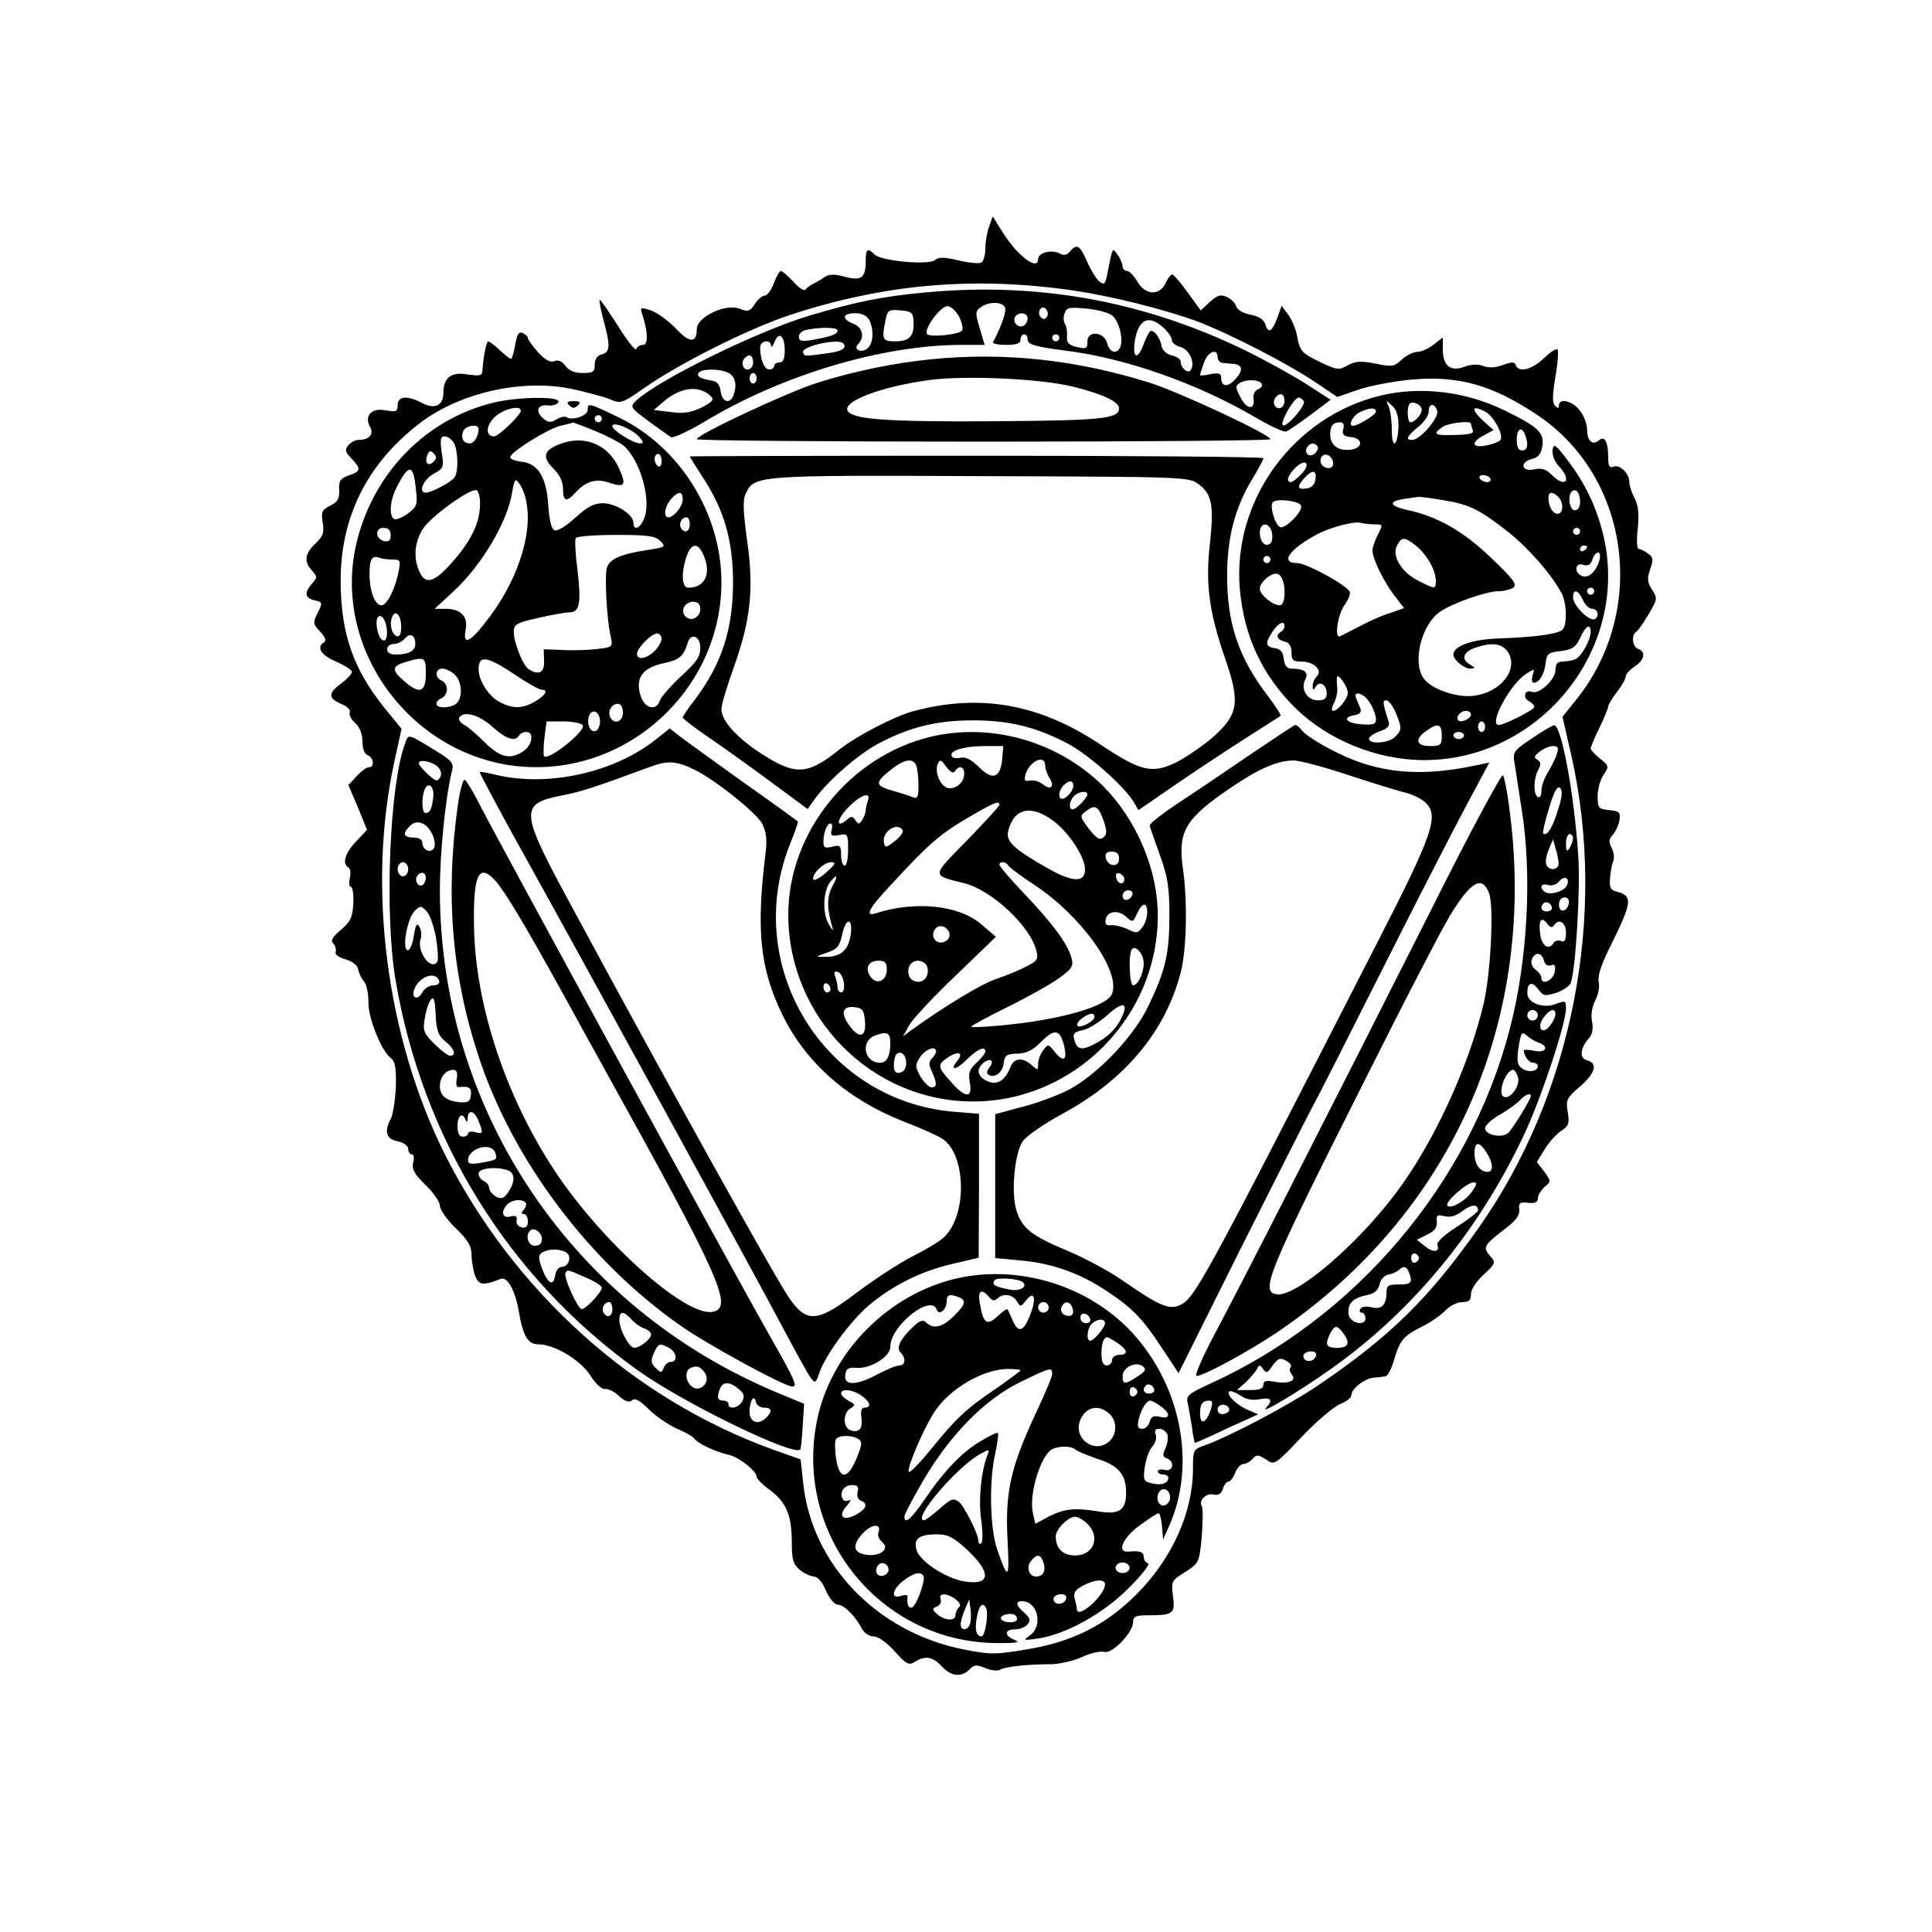 <?xml version="1.0" standalone="no"?>
<!DOCTYPE svg PUBLIC "-//W3C//DTD SVG 20010904//EN"
 "http://www.w3.org/TR/2001/REC-SVG-20010904/DTD/svg10.dtd">
<svg version="1.0" xmlns="http://www.w3.org/2000/svg"
 width="549pt" height="549pt" viewBox="0 0 549 549"
 preserveAspectRatio="xMidYMid meet">
<g transform="translate(0,549) scale(0.1,-0.1)"
fill="#000000" stroke="none">
<path d="M2811 4847 c-6 -16 -11 -43 -11 -62 0 -19 -5 -37 -11 -41 -6 -4 -35
-1 -65 6 -41 10 -57 10 -67 1 -19 -15 -153 -3 -172 16 -20 20 -25 16 -25 -20
0 -47 -13 -56 -61 -43 -30 8 -44 7 -57 -2 -9 -7 -24 -15 -32 -19 -8 -4 -18
-11 -21 -16 -4 -5 -19 5 -34 22 -16 17 -32 31 -36 31 -4 0 -13 -16 -20 -35 -7
-19 -19 -35 -26 -35 -7 0 -20 -11 -28 -24 -14 -21 -19 -23 -44 -13 -40 15
-121 -24 -121 -58 0 -41 -21 -40 -59 1 -20 21 -51 44 -69 51 -32 11 -34 10
-27 -10 17 -52 17 -87 2 -87 -8 0 -17 -5 -19 -12 -2 -6 -26 24 -52 66 -27 42
-50 76 -52 74 -2 -2 3 -28 11 -58 20 -73 19 -91 -5 -97 -13 -3 -20 -14 -20
-29 0 -21 -5 -24 -34 -24 -24 0 -39 7 -49 20 -9 13 -20 18 -31 14 -12 -5 -27
3 -47 25 -16 18 -29 36 -29 41 0 4 -7 10 -15 14 -11 4 -16 -5 -21 -34 -4 -22
-9 -40 -12 -40 -3 0 -18 12 -34 27 -15 14 -30 25 -32 22 -5 -5 -14 -53 -15
-82 -1 -15 -7 -16 -43 -11 -45 8 -68 -9 -68 -52 0 -36 -24 -48 -59 -30 -43 23
-71 21 -71 -5 0 -19 -4 -20 -34 -15 -41 8 -62 -16 -44 -48 11 -20 -3 -36 -33
-36 -9 0 -22 -7 -29 -15 -11 -13 -9 -20 9 -38 28 -30 27 -36 -8 -48 -24 -9
-29 -15 -27 -42 1 -25 -5 -34 -26 -44 -23 -12 -26 -18 -21 -48 5 -29 1 -39
-21 -60 -30 -28 -33 -51 -9 -77 15 -17 15 -19 0 -36 -23 -26 -21 -41 7 -48 23
-5 23 -7 9 -35 -14 -28 -14 -32 7 -54 14 -15 18 -25 11 -30 -23 -14 -9 -37 34
-55 25 -11 45 -24 45 -29 0 -6 -13 -20 -30 -33 -38 -27 -38 -42 -1 -58 16 -6
28 -17 25 -24 -3 -7 4 -21 16 -31 12 -11 20 -31 20 -52 0 -21 6 -36 15 -39 17
-7 20 -34 4 -34 -7 0 -22 -11 -35 -25 l-24 -26 27 -63 26 -64 -32 -34 c-31
-33 -39 -62 -21 -73 6 -3 7 -17 4 -31 -3 -13 -2 -24 3 -24 5 0 8 -21 7 -47 -2
-40 -8 -52 -35 -75 -25 -21 -30 -31 -22 -39 6 -6 9 -17 7 -24 -3 -7 9 -16 28
-21 20 -6 34 -17 36 -29 2 -11 10 -27 17 -35 7 -8 12 -34 12 -56 -2 -45 37
-141 64 -161 12 -9 15 -28 14 -81 -2 -38 -8 -78 -14 -90 -20 -37 -14 -59 19
-65 18 -4 30 -13 30 -22 0 -8 5 -15 10 -15 6 0 8 -10 4 -24 -4 -18 3 -32 35
-63 23 -22 41 -49 41 -59 0 -11 20 -40 45 -64 35 -34 45 -51 45 -76 0 -18 5
-45 10 -59 10 -27 23 -29 73 -9 19 7 41 -33 51 -91 12 -72 26 -95 56 -95 45 0
119 -44 148 -89 15 -24 33 -40 42 -38 8 1 26 -7 39 -20 18 -16 29 -19 37 -12
9 7 22 0 48 -26 20 -20 56 -44 80 -55 24 -10 47 -23 50 -29 8 -12 60 -37 97
-45 28 -6 79 -46 79 -62 0 -6 17 -23 39 -39 46 -35 61 -71 61 -149 0 -48 4
-61 23 -77 12 -10 30 -18 40 -19 10 0 24 -15 34 -40 10 -23 25 -40 34 -40 17
0 50 -32 68 -68 7 -12 21 -22 33 -22 13 0 38 -17 60 -42 34 -38 41 -41 58 -30
30 18 50 15 76 -13 27 -29 56 -32 79 -9 13 14 20 14 45 4 16 -7 34 -9 41 -5
13 9 80 16 148 16 25 1 64 10 87 21 24 11 51 17 62 14 22 -7 82 55 82 85 0 16
7 19 44 19 70 0 76 5 69 55 -5 42 -4 44 35 68 39 25 40 27 47 101 3 41 4 80 0
86 -10 16 13 39 34 33 13 -3 21 2 26 16 3 12 11 21 16 21 5 0 14 11 19 25 5
14 16 25 24 25 7 0 19 7 26 15 10 12 15 12 37 -2 25 -17 25 -17 102 64 42 44
91 86 109 93 17 7 32 18 32 25 0 18 36 47 62 50 13 1 28 3 34 4 7 0 18 21 25
45 17 58 26 69 79 96 25 12 55 33 67 46 12 13 34 24 48 24 19 0 25 5 25 23 0
13 15 36 36 55 33 31 35 34 20 51 -23 26 -20 32 34 74 37 27 49 43 47 60 -2
19 2 22 26 19 19 -2 27 2 27 13 0 8 9 23 19 32 19 16 19 16 -1 44 l-21 27 23
37 c12 20 33 43 47 52 21 14 23 21 18 53 -6 34 -3 40 34 72 45 38 52 67 21 75
-23 6 -20 34 6 64 9 10 12 27 8 46 -4 19 0 42 9 60 9 17 13 40 10 52 -4 15 6
46 27 90 69 138 71 155 25 167 -18 4 -22 12 -20 37 1 18 5 40 9 49 4 9 2 26
-4 38 -9 17 -9 25 3 38 8 9 17 28 19 42 3 22 -1 25 -29 28 -31 3 -33 6 -33 40
0 21 8 48 17 61 16 23 15 25 -10 45 -15 12 -27 25 -27 29 0 4 11 30 25 59 14
28 25 56 25 61 0 4 11 23 25 41 14 18 25 38 25 44 0 6 11 19 25 28 28 18 33
42 10 50 -17 7 -20 40 -5 49 5 3 21 26 35 50 25 42 25 45 10 69 -14 21 -15 31
-6 58 10 28 9 35 -6 45 -9 7 -21 13 -26 13 -6 0 -7 24 -3 58 4 41 2 65 -9 86
-8 15 -15 36 -15 46 0 25 -27 51 -45 44 -11 -5 -15 2 -15 24 0 46 -10 65 -26
51 -19 -16 -34 -2 -34 30 0 16 -9 40 -21 55 -21 27 -59 36 -59 14 0 -9 -3 -9
-11 -1 -8 8 -8 30 1 83 7 39 9 74 6 77 -4 4 -21 -8 -39 -25 -34 -33 -72 -42
-80 -19 -3 9 -11 9 -36 0 -21 -8 -41 -9 -56 -3 -15 6 -34 5 -53 -2 -40 -15
-62 2 -62 49 l0 34 -26 -20 c-15 -12 -36 -21 -47 -21 -11 0 -31 -10 -44 -22
-21 -20 -28 -21 -75 -11 -42 8 -56 7 -78 -5 -25 -14 -30 -14 -76 8 -56 27 -60
31 -69 79 -4 19 -15 45 -25 58 l-18 24 -13 -36 c-15 -39 -25 -44 -34 -15 -4
12 -19 22 -42 26 -21 4 -37 14 -40 23 -2 9 -14 21 -26 27 -18 8 -27 6 -49 -14
l-26 -24 -37 51 c-20 28 -40 51 -44 51 -4 0 -13 -11 -19 -25 -17 -36 -58 -34
-80 5 -9 16 -23 30 -29 30 -7 0 -13 6 -13 13 0 7 -6 22 -14 33 -16 21 -13 27
-31 -62 -5 -22 -8 -24 -22 -13 -9 8 -24 33 -34 56 -20 46 -29 52 -49 28 -8
-10 -17 -12 -29 -5 -23 12 -61 2 -61 -16 0 -35 -59 9 -100 75 l-29 46 -10 -28z
m242 -183 c109 -16 259 -54 351 -88 89 -34 251 -117 329 -169 l67 -45 58 20
c31 11 98 24 149 29 137 13 235 -15 364 -102 260 -176 311 -553 109 -806 l-40
-50 25 -109 c103 -457 3 -966 -264 -1344 -140 -199 -252 -309 -456 -447 -84
-57 -253 -146 -324 -171 -30 -10 -31 -14 -31 -64 0 -125 -58 -255 -160 -358
-88 -88 -183 -136 -313 -157 -88 -15 -103 -15 -179 0 -247 49 -433 243 -456
476 l-7 64 -76 27 c-398 143 -738 449 -935 840 -166 333 -221 756 -144 1113
l21 96 -49 60 c-88 110 -123 209 -124 357 -1 183 74 335 223 450 114 88 291
128 433 99 41 -9 90 -22 108 -29 32 -14 35 -13 98 31 100 70 293 167 412 207
269 89 526 112 811 70z"/>
<path d="M2630 4659 c-122 -11 -200 -27 -330 -66 -151 -45 -438 -187 -495
-244 -15 -15 -12 -19 37 -55 29 -21 58 -42 64 -46 6 -4 47 15 93 42 223 135
509 220 735 220 l64 0 -14 47 c-13 44 -13 49 3 60 23 17 62 16 69 -1 4 -11 -9
-51 -34 -98 -2 -5 15 -8 37 -8 30 0 41 4 41 15 0 8 5 15 10 15 6 0 10 -6 10
-14 0 -15 20 -21 105 -32 172 -21 377 -93 544 -191 41 -24 79 -42 86 -39 6 2
37 23 69 47 l57 43 -68 44 c-37 24 -117 68 -178 98 -287 139 -587 193 -905
163z m96 -70 c8 -17 12 -35 7 -39 -13 -12 -92 -19 -99 -9 -9 15 39 79 58 79
10 0 25 -14 34 -31z m249 1 c-5 -8 -11 -8 -17 -2 -6 6 -7 16 -3 22 5 8 11 8
17 2 6 -6 7 -16 3 -22z m186 3 c19 -16 31 -65 23 -88 -9 -23 -31 -18 -38 10
-8 32 -56 37 -56 5 0 -22 -3 -23 -38 -14 -16 5 -22 13 -20 28 1 11 -1 27 -5
34 -5 7 -6 21 -2 31 5 17 13 19 63 14 31 -3 64 -12 73 -20z m-565 -18 c2 -40
-12 -55 -52 -55 -36 0 -39 5 -28 59 6 30 9 32 43 29 32 -3 36 -6 37 -33z
m-126 6 c14 -28 12 -67 -5 -81 -18 -15 -42 -3 -26 13 19 19 12 47 -14 57 -34
13 -32 30 5 30 19 0 33 -7 40 -19z m450 5 c0 -20 -19 -31 -32 -18 -6 6 -7 15
-4 21 10 16 36 13 36 -3z m387 -28 c13 -12 23 -27 23 -35 0 -7 11 -15 24 -19
25 -6 43 -45 30 -65 -7 -13 -29 5 -29 24 0 6 -11 14 -25 17 -14 3 -26 14 -29
25 -3 22 -19 45 -30 45 -4 0 -13 -16 -20 -35 -18 -50 -34 -45 -26 8 11 61 40
74 82 35z m-927 -7 c0 -11 -17 -17 -72 -27 -30 -5 -38 -3 -38 9 0 9 10 18 23
20 42 8 87 7 87 -2z m-150 -57 c0 -24 -5 -34 -15 -34 -8 0 -15 -4 -15 -10 0
-5 -6 -10 -14 -10 -14 0 -26 29 -26 63 0 19 30 24 31 5 0 -7 4 -3 10 10 12 32
29 18 29 -24z m780 36 c0 -5 -4 -10 -10 -10 -5 0 -10 5 -10 10 0 6 5 10 10 10
6 0 10 -4 10 -10z m-610 -24 c0 -9 -18 -16 -50 -20 -66 -9 -64 -9 -68 3 -4 11
48 29 91 30 17 1 27 -4 27 -13z m1060 -31 c0 -8 6 -15 13 -16 6 -1 21 -2 31
-3 27 -2 30 -18 6 -44 -22 -24 -40 -21 -40 5 0 12 -7 14 -30 10 -16 -4 -30 -5
-30 -3 0 2 5 17 11 35 11 32 39 43 39 16z m-1320 -15 c0 -11 -7 -20 -15 -20
-15 0 -21 21 -8 33 12 13 23 7 23 -13z m-69 -30 c19 -11 24 -35 13 -64 -10
-26 -32 -18 -36 11 -2 19 -10 29 -23 31 -35 6 -46 12 -40 22 8 13 61 13 86 0z
m79 -15 c0 -8 -4 -15 -10 -15 -5 0 -10 7 -10 15 0 8 5 15 10 15 6 0 10 -7 10
-15z m1435 -15 c3 -6 -1 -13 -10 -16 -9 -4 -15 -15 -13 -27 5 -33 -20 -31 -37
4 -14 26 -15 33 -3 40 18 12 55 11 63 -1z m-1566 -35 c11 -11 7 -16 -25 -33
-30 -14 -51 -18 -87 -13 l-49 6 28 24 c47 41 100 47 133 16z m1631 -15 c0 -11
-7 -20 -15 -20 -15 0 -21 21 -8 33 12 13 23 7 23 -13z m55 0 c7 -11 -51 -78
-60 -68 -8 8 32 78 45 78 5 0 11 -4 15 -10z"/>
<path d="M2645 4469 c-101 -10 -216 -33 -320 -66 -82 -25 -345 -148 -345 -161
0 -4 367 -7 815 -7 448 0 815 3 815 7 0 13 -263 136 -345 161 -208 65 -412 87
-620 66z m409 -79 c80 -20 126 -42 126 -60 0 -30 -48 -35 -355 -37 -303 -2
-401 5 -416 29 -17 27 93 69 231 88 103 14 323 4 414 -20z"/>
<path d="M3923 4366 c-248 -60 -421 -298 -400 -549 12 -135 63 -245 158 -339
94 -92 233 -148 367 -148 322 1 572 302 513 616 -16 83 -50 160 -99 226 -41
55 -47 60 -50 40 -2 -14 5 -33 17 -46 39 -41 20 -65 -20 -25 -16 16 -29 20
-50 15 -37 -7 -41 21 -5 30 17 4 25 14 29 37 5 38 -12 54 -108 101 -111 54
-238 69 -352 42z m51 -87 c-2 -58 -19 -68 -19 -11 0 26 -4 56 -9 67 -8 19 -8
19 10 2 13 -12 18 -30 18 -58z m66 47 c0 -14 -20 -36 -32 -36 -9 0 -11 44 -2
53 9 9 34 -4 34 -17z m44 -3 c7 -18 -48 -83 -71 -83 -20 0 -16 9 17 37 17 13
30 33 30 44 0 23 16 25 24 2z m-174 -3 c0 -8 -51 -40 -65 -40 -15 0 -2 28 18
38 28 14 47 15 47 2z m311 0 c24 -13 54 -69 42 -81 -5 -5 -23 -12 -41 -15 -40
-8 -43 10 -5 29 l27 15 -27 24 c-38 35 -36 49 4 28z m-404 -49 c-4 -16 1 -21
22 -23 36 -4 34 -32 -2 -36 -34 -4 -57 13 -57 43 0 25 8 35 28 35 9 0 13 -7 9
-19z m363 15 c0 -2 2 -10 5 -18 4 -10 -9 -13 -50 -14 -59 -2 -65 2 -37 22 15
12 82 20 82 10z m154 -32 c10 -27 7 -44 -9 -44 -10 0 -15 10 -15 30 0 32 14
40 24 14z m-590 -33 c3 -5 -1 -14 -8 -20 -16 -13 -32 2 -21 19 8 12 22 13 29
1z m44 -44 c2 -10 -3 -17 -12 -17 -18 0 -29 16 -21 31 9 14 29 6 33 -14z m-89
-33 c-12 -13 -26 -24 -31 -24 -14 0 -9 19 12 40 29 29 47 14 19 -16z m39 -16
c-2 -15 -11 -24 -25 -26 -27 -4 -29 5 -6 30 22 24 35 23 31 -4z m497 2 c3 -5
-1 -10 -9 -10 -8 0 -18 5 -21 10 -3 6 1 10 9 10 8 0 18 -4 21 -10z m255 -66
c0 -15 -6 -24 -15 -24 -15 0 -21 40 -9 53 12 11 24 -3 24 -29z m-62 14 c16
-16 15 -48 -2 -48 -14 0 -26 21 -26 46 0 17 12 18 28 2z m-329 -9 c76 -12 104
-26 186 -90 57 -45 125 -122 153 -176 13 -24 16 -82 4 -100 -9 -14 -72 -23
-178 -27 -78 -2 -134 -21 -134 -46 0 -15 30 -40 48 -40 15 1 15 2 0 11 -27 15
-21 36 13 48 49 17 77 13 94 -12 31 -48 -19 -114 -96 -124 -48 -7 -123 19
-144 50 -32 46 -6 151 46 188 34 24 132 59 168 59 14 0 33 5 41 10 12 9 1 24
-62 84 -80 77 -154 119 -240 137 -52 12 -54 25 -3 32 17 2 32 5 35 5 3 1 34
-3 69 -9z m-402 -16 c6 -16 -44 -66 -59 -61 -14 5 -30 57 -22 70 8 13 77 5 81
-9z m209 -53 c24 0 24 -1 9 -30 -8 -16 -15 -36 -15 -44 0 -23 31 -87 62 -128
l28 -36 -37 -13 c-21 -6 -60 -23 -88 -38 -27 -14 -53 -27 -57 -29 -17 -8 -7
62 13 89 11 16 18 33 14 38 -12 21 -124 81 -149 81 -51 0 -21 41 61 84 39 19
103 36 121 30 8 -2 25 -4 38 -4z m-292 -22 c3 -13 1 -27 -3 -31 -14 -14 -31 2
-31 29 0 30 26 32 34 2z m876 2 c0 -5 -4 -10 -10 -10 -5 0 -10 5 -10 10 0 6 5
10 10 10 6 0 10 -4 10 -10z m-466 -41 c30 -24 56 -69 56 -99 0 -25 -1 -25 -50
0 -48 24 -76 71 -60 100 13 25 21 25 54 -1z m486 -3 c0 -3 -4 -8 -10 -11 -5
-3 -10 -1 -10 4 0 6 5 11 10 11 6 0 10 -2 10 -4z m35 -38 c-10 -33 -31 -52
-49 -45 -24 9 -21 40 3 32 14 -4 21 0 26 15 3 11 11 20 16 20 6 0 7 -10 4 -22z
m-935 2 c0 -5 -4 -10 -10 -10 -5 0 -10 5 -10 10 0 6 5 10 10 10 6 0 10 -4 10
-10z m34 -56 c11 -28 7 -74 -7 -74 -21 0 -57 30 -57 47 0 17 27 42 46 43 7 0
15 -7 18 -16z m886 -34 c0 -5 -4 -10 -10 -10 -5 0 -10 5 -10 10 0 6 5 10 10
10 6 0 10 -4 10 -10z m-32 -25 c6 -14 18 -25 27 -25 8 0 15 -7 15 -15 0 -8 -5
-15 -12 -15 -19 0 -58 42 -58 62 0 26 15 22 28 -7z m-848 -74 c0 -6 -4 -13
-10 -16 -16 -10 -12 -22 10 -28 14 -3 20 -14 20 -31 0 -22 4 -26 29 -26 35 0
60 -25 43 -42 -7 -7 -12 -19 -12 -27 0 -13 2 -14 9 -2 11 18 31 5 31 -20 0
-14 -7 -19 -25 -19 -31 0 -50 32 -36 59 11 20 -2 31 -39 31 -13 0 -20 9 -22
28 -2 19 -9 28 -25 30 -27 4 -29 14 -7 47 16 25 34 33 34 16z m870 -16 c0 -25
-27 -72 -45 -79 -9 -3 -25 -6 -36 -6 -13 0 -19 -7 -19 -24 0 -27 -46 -70 -67
-62 -19 8 -28 -15 -9 -26 9 -5 16 -12 16 -17 0 -8 -85 -51 -101 -51 -30 0 31
114 76 144 26 17 27 17 20 -3 -3 -12 -2 -21 3 -21 16 0 30 23 34 55 3 27 7 31
43 35 33 4 43 11 55 37 16 35 30 43 30 18z m-690 -174 c0 -16 -28 -51 -42 -51
-5 0 -4 9 2 21 6 11 11 30 10 42 -1 12 -2 27 -1 32 2 15 31 -26 31 -44z m46
-9 c15 -10 34 -47 34 -67 0 -13 -9 -16 -42 -13 -44 3 -55 20 -18 26 14 2 19 9
16 18 -3 8 -9 21 -12 29 -7 16 4 19 22 7z m90 -47 c18 -43 18 -50 -2 -69 -17
-18 -74 -22 -74 -5 0 5 14 15 31 21 21 7 29 15 25 27 -17 54 -18 61 -7 61 7 0
19 -16 27 -35z m214 -5 c0 -12 -28 -25 -36 -17 -9 9 6 27 22 27 8 0 14 -5 14
-10z m40 -35 c0 -8 -4 -15 -10 -15 -5 0 -10 7 -10 15 0 8 5 15 10 15 6 0 10
-7 10 -15z m-123 -25 c0 -27 -3 -30 -34 -30 -39 0 -44 20 -10 43 33 24 44 20
44 -13z m63 0 c0 -5 -7 -10 -15 -10 -8 0 -15 5 -15 10 0 6 7 10 15 10 8 0 15
-4 15 -10z"/>
<path d="M1403 4346 c-190 -46 -338 -195 -388 -391 -81 -319 174 -644 507
-645 288 -1 528 238 528 525 0 196 -118 385 -292 469 -85 41 -88 42 -88 21 0
-16 -42 -31 -59 -21 -6 4 -19 1 -30 -6 -15 -9 -23 -9 -35 1 -26 21 -20 42 10
39 15 -2 29 3 31 10 6 16 -113 15 -184 -2z m77 -23 c0 -12 -63 -73 -76 -73
-25 0 -24 31 3 56 24 22 73 34 73 17z m230 -23 c0 -5 -4 -10 -10 -10 -5 0 -10
5 -10 10 0 6 5 10 10 10 6 0 10 -4 10 -10z m-18 -35 c34 -14 70 -33 81 -42 47
-43 78 -153 58 -205 -11 -29 -31 -38 -31 -14 0 24 -50 56 -87 56 -25 0 -44
-10 -78 -41 -25 -23 -51 -39 -59 -36 -9 4 -15 27 -18 71 -5 80 -29 119 -76
124 -18 2 -32 7 -32 13 0 14 106 80 142 89 18 4 34 8 36 9 1 1 30 -10 64 -24z
m124 -16 c13 -15 14 -19 3 -19 -19 0 -79 37 -79 49 0 15 55 -7 76 -30z m-456
22 c0 -20 -13 -41 -25 -41 -18 0 -26 15 -19 34 6 17 44 23 44 7z m-70 -40 c12
-23 13 -81 2 -97 -8 -13 -66 -44 -82 -44 -22 0 -8 36 21 53 30 16 31 20 24 62
-5 37 -3 45 9 45 8 0 20 -9 26 -19z m-58 -53 c-15 -15 -26 -4 -18 18 5 13 9
15 18 6 9 -9 9 -15 0 -24z m648 1 c0 -11 -4 -17 -10 -14 -5 3 -10 13 -10 21 0
8 5 14 10 14 6 0 10 -9 10 -21z m-698 -81 c5 -42 3 -48 -24 -68 -15 -11 -33
-18 -38 -15 -15 9 -12 52 6 88 36 71 49 70 56 -5z m314 -36 c18 -94 -29 -231
-117 -341 -45 -58 -64 -65 -56 -21 8 37 -13 60 -56 60 l-32 0 52 48 c80 73
154 197 168 281 7 41 9 43 21 26 8 -10 17 -34 20 -53z m-132 -8 c-1 -51 -27
-104 -81 -164 -50 -56 -74 -62 -91 -25 -18 39 -14 84 9 121 21 35 135 117 153
111 6 -2 11 -22 10 -43z m576 17 c0 -20 -25 -51 -41 -51 -15 0 -10 32 8 52 21
23 33 23 33 -1z m20 -71 c0 -21 -15 -27 -25 -10 -7 12 2 30 16 30 5 0 9 -9 9
-20z m-850 -31 c0 -14 -5 -19 -17 -17 -26 5 -29 38 -4 38 15 0 21 -6 21 -21z
m766 -16 c17 -17 15 -18 -37 -26 -78 -12 -108 -26 -115 -52 -6 -26 0 -143 11
-192 7 -31 6 -32 -36 -37 -24 -3 -69 -5 -99 -3 l-55 2 1 -32 c2 -34 -15 -43
-43 -25 -17 10 -43 76 -43 106 0 22 7 26 69 40 39 9 79 16 90 16 28 0 33 27
22 120 -6 45 -8 86 -5 91 3 5 54 9 114 9 90 0 112 -3 126 -17z m122 -38 c25
-54 6 -95 -42 -95 -19 0 -21 42 -5 89 13 38 32 40 47 6z m-882 -15 c21 0 23
-3 17 -32 -9 -49 -33 -98 -49 -98 -19 0 -34 41 -34 89 0 42 7 54 28 46 7 -3
24 -5 38 -5z m874 -140 c0 -24 -26 -38 -42 -22 -16 16 -2 42 22 42 13 0 20 -7
20 -20z m-850 -51 c0 -20 -4 -29 -12 -27 -15 5 -22 33 -14 54 9 24 26 6 26
-27z m-46 15 c9 -23 7 -54 -3 -54 -11 0 -21 25 -21 51 0 23 15 25 24 3z m86
-64 c0 -20 -19 -30 -56 -30 -15 0 -24 6 -24 15 0 8 8 15 19 15 10 0 24 7 31
15 15 18 30 11 30 -15z m700 15 c0 -8 -9 -24 -20 -35 -22 -22 -50 -27 -50 -8
0 16 41 58 57 58 7 0 13 -7 13 -15z m110 -26 c0 -25 -11 -41 -55 -81 -30 -28
-57 -59 -60 -69 -10 -30 -42 -23 -54 12 -17 50 3 81 63 94 47 10 58 19 70 58
9 30 36 20 36 -14z m-780 -74 c0 -53 -18 -59 -62 -20 -36 31 -35 42 5 54 55
16 57 14 57 -34z m256 -4 c34 -23 67 -41 73 -41 20 0 12 -15 -18 -33 -36 -21
-63 -22 -101 -2 -31 16 -60 61 -60 93 0 42 24 38 106 -17z m-174 2 c20 -18 24
-63 6 -81 -15 -15 -58 -16 -58 -2 0 6 7 13 15 16 8 4 15 15 15 25 0 11 -7 22
-15 25 -20 8 -19 34 2 34 9 0 25 -7 35 -17z m478 -108 c0 -25 -23 -35 -35 -15
-10 16 2 40 20 40 9 0 15 -9 15 -25z m-65 -25 c0 -13 -6 -25 -12 -27 -16 -6
-27 21 -19 43 9 23 31 11 31 -16z m-306 -15 c39 -35 64 -44 76 -25 3 6 13 10
21 10 22 0 17 -37 -8 -54 -37 -26 -67 -19 -111 25 -22 22 -49 45 -59 50 -10 6
-16 14 -13 20 13 20 56 8 94 -26z m257 4 c9 -16 -97 -101 -110 -88 -2 2 -2 25
1 52 l6 47 48 0 c26 0 51 -5 55 -11z"/>
<path d="M1583 4225 c-39 -17 -42 -36 -8 -69 16 -16 25 -36 25 -56 0 -35 10
-38 36 -9 28 31 58 40 93 28 46 -16 52 -8 31 38 -32 73 -104 100 -177 68z"/>
<path d="M1618 4338 c9 -9 15 -9 24 0 9 9 7 12 -12 12 -19 0 -21 -3 -12 -12z"/>
<path d="M1960 4193 c0 -1 18 -30 40 -64 58 -90 82 -174 83 -289 1 -136 -32
-237 -109 -339 -19 -24 -34 -47 -34 -50 0 -3 30 -26 66 -51 37 -25 117 -82
178 -127 l111 -82 19 27 c38 53 124 128 182 159 89 47 166 66 269 66 103 0
180 -19 269 -66 59 -31 159 -120 187 -165 l14 -24 115 79 c63 43 153 102 200
132 47 30 87 55 89 57 2 2 -14 27 -36 56 -84 110 -117 208 -116 348 1 106 23
190 74 273 16 26 29 51 29 55 0 4 -367 7 -815 7 -448 0 -815 -1 -815 -2z
m1446 -79 c38 -28 44 -60 32 -170 -13 -113 -2 -195 44 -327 42 -122 37 -156
-31 -218 -28 -25 -76 -58 -106 -74 -71 -35 -102 -28 -219 50 -173 115 -341
145 -531 94 -55 -15 -162 -71 -210 -109 -91 -73 -124 -74 -221 -12 -70 45
-114 94 -114 127 0 12 16 66 35 118 48 135 58 224 38 361 -11 82 -13 114 -4
133 24 52 27 53 668 50 581 -2 592 -2 619 -23z"/>
<path d="M3547 3342 c-70 -48 -162 -110 -205 -138 -42 -28 -76 -55 -75 -60 1
-5 14 -43 29 -84 22 -61 27 -92 27 -170 0 -110 -11 -157 -59 -257 -41 -87
-142 -193 -224 -238 -30 -16 -90 -39 -134 -50 l-78 -21 0 -205 0 -204 74 -7
c90 -8 169 -37 245 -88 72 -48 100 -77 157 -164 l45 -68 174 349 c96 191 188
373 204 403 17 30 109 213 206 405 97 193 204 401 238 464 l61 114 -34 -7
c-139 -30 -245 -26 -348 13 -60 23 -132 64 -150 85 -7 9 -15 16 -19 16 -3 0
-63 -40 -134 -88z m277 -52 c67 -22 140 -45 164 -51 24 -5 52 -19 64 -31 37
-37 20 -88 -136 -392 -502 -981 -521 -1016 -564 -1035 -29 -14 -61 0 -157 67
-38 27 -110 66 -160 87 -103 43 -130 64 -146 113 -17 51 -6 167 18 200 11 15
62 50 114 78 176 96 290 232 334 400 17 65 20 204 6 299 -14 103 7 139 137
227 79 54 131 76 176 77 16 1 83 -17 150 -39z"/>
<path d="M4352 3391 c-51 -34 -54 -38 -48 -71 3 -19 12 -78 20 -130 30 -185
17 -430 -34 -625 -115 -440 -438 -821 -858 -1010 -56 -26 -62 -32 -57 -52 3
-13 8 -43 12 -68 3 -25 7 -45 9 -45 2 0 43 18 91 41 l88 40 -30 13 c-32 14
-61 43 -52 52 3 3 17 -2 31 -11 17 -12 36 -15 56 -11 32 6 38 -2 18 -24 -22
-23 88 42 184 110 232 164 420 392 549 666 48 102 119 315 119 359 0 22 -2 22
-29 12 -37 -14 -81 3 -81 31 0 30 13 35 31 11 15 -20 19 -20 52 -10 20 7 38
20 41 29 14 44 27 268 21 357 -11 175 -48 376 -69 374 -6 -1 -35 -18 -64 -38z
m72 -43 c-3 -12 -15 -35 -25 -52 -11 -17 -19 -41 -19 -54 0 -13 -4 -20 -10
-17 -13 8 -13 51 1 77 8 16 8 22 -2 29 -11 6 -10 11 6 23 11 9 28 16 38 16 14
0 17 -5 11 -22z m2 -163 c-15 -49 -31 -73 -41 -63 -2 2 5 34 17 72 14 48 24
64 31 57 8 -8 6 -27 -7 -66z m44 -77 c0 -7 -5 -20 -10 -28 -8 -12 -10 -9 -10
13 0 15 5 27 10 27 6 0 10 -6 10 -12z m-41 -70 c1 -21 -27 -24 -35 -5 -3 8 0
27 7 43 l12 29 7 -25 c5 -14 8 -33 9 -42z m24 -63 c-6 -17 -47 -30 -62 -20
-18 11 -12 27 8 20 10 -3 24 1 31 10 15 18 32 11 23 -10z m5 -52 c-5 -25 -28
-28 -28 -4 0 12 6 21 16 21 9 0 14 -7 12 -17z m-48 -14 c0 -5 -7 -9 -15 -9
-15 0 -20 12 -9 23 8 8 24 -1 24 -14z m5 -50 c13 23 35 11 35 -19 0 -21 -4
-28 -14 -24 -8 3 -17 1 -21 -5 -13 -22 -33 -10 -38 22 -6 40 2 55 19 33 8 -11
14 -13 19 -7z m-28 -98 c3 -12 11 -17 20 -14 11 4 14 0 11 -18 -3 -24 -38 -41
-38 -18 0 6 -7 17 -17 24 -9 7 -14 19 -10 29 9 22 28 20 34 -3z m-17 -156 c0
-8 -7 -15 -15 -15 -8 0 -15 7 -15 15 0 8 7 15 15 15 8 0 15 -7 15 -15z m50 3
c0 -7 -7 -22 -15 -32 -22 -29 -40 -7 -19 22 17 24 34 29 34 10z m-47 -81 c30
-11 20 -30 -13 -23 -16 3 -30 4 -30 2 0 -16 15 -36 26 -36 8 0 14 -4 14 -9 0
-16 -27 -20 -45 -7 -14 10 -15 21 -10 59 7 43 9 47 24 34 9 -8 24 -17 34 -20z
m-59 -99 c6 -25 -25 -65 -42 -54 -17 10 7 76 28 76 4 0 10 -10 14 -22z m36
-52 c0 -10 -53 -96 -65 -106 -18 -15 -65 -5 -65 14 0 8 19 26 43 39 24 14 49
33 57 41 11 14 30 22 30 12z m-126 -161 c19 -29 21 -55 3 -55 -21 0 -37 22
-37 52 0 35 13 36 34 3z m-39 -108 c-18 -28 -62 -54 -72 -43 -9 9 55 66 74 66
11 0 10 -5 -2 -23z m15 -56 c0 -5 -27 -26 -60 -47 -35 -22 -58 -44 -56 -51 9
-21 -11 -24 -35 -4 l-23 18 30 15 c21 10 28 20 27 36 -2 19 1 21 22 16 17 -4
33 1 51 15 25 19 44 20 44 2z m-168 -136 c0 -5 -5 -11 -11 -13 -6 -2 -11 4
-11 13 0 9 5 15 11 13 6 -2 11 -8 11 -13z m-28 -41 c11 -29 6 -34 -29 -34 -30
0 -35 -3 -35 -22 0 -36 -14 -50 -42 -43 -15 4 -29 2 -32 -4 -4 -6 -2 -11 3
-11 6 0 11 -7 11 -16 0 -24 -44 -14 -48 11 -3 30 11 46 49 54 24 5 35 13 39
31 3 14 14 26 25 28 11 2 24 8 30 13 13 13 22 11 29 -7z m-188 -171 c22 -29
16 -43 -16 -43 -32 0 -36 9 -20 41 13 24 19 24 36 2z m-76 -62 c0 -14 -18 -23
-30 -16 -6 4 -8 11 -5 16 8 12 35 12 35 0z m-80 -21 c8 -5 11 -12 7 -16 -4 -4
-2 -13 4 -20 15 -18 -11 -28 -51 -20 -22 4 -30 2 -30 -9 0 -11 -11 -15 -37
-15 l-38 0 27 24 c14 14 28 31 31 38 4 10 8 10 16 -2 9 -13 13 -12 26 8 18 24
23 26 45 12z m-221 -140 c-13 -36 -29 -39 -29 -7 0 27 7 37 26 37 10 0 11 -7
3 -30z m54 5 c1 -5 -6 -11 -15 -13 -11 -2 -18 3 -18 13 0 17 30 18 33 0z"/>
<path d="M1864 3389 c-118 -94 -305 -136 -454 -101 -24 6 -46 10 -47 8 -1 -1
46 -90 105 -197 190 -341 687 -1250 755 -1379 37 -69 72 -134 80 -144 13 -18
15 -17 25 12 17 51 88 147 139 191 67 57 148 98 237 119 l77 18 1 205 0 204
-73 6 c-370 32 -603 417 -463 763 13 33 23 60 21 62 -1 1 -69 51 -152 109 -82
59 -164 118 -181 131 l-31 24 -39 -31z m111 -87 c57 -28 175 -122 191 -153 11
-22 14 -45 10 -78 -28 -224 -17 -333 48 -466 67 -136 184 -239 344 -302 47
-18 96 -40 110 -49 68 -45 71 -218 4 -280 -11 -11 -51 -35 -89 -54 -37 -19
-108 -65 -157 -102 -114 -87 -144 -89 -195 -14 -41 60 -349 614 -618 1113
-147 271 -148 289 -24 313 51 10 89 22 246 80 52 20 78 18 130 -8z"/>
<path d="M2643 3396 c-230 -56 -403 -273 -403 -505 0 -292 237 -531 525 -531
287 0 525 239 525 528 0 131 -60 272 -155 368 -128 127 -319 182 -492 140z
m205 -62 c-5 -55 -27 -63 -66 -24 -22 22 -39 30 -52 27 -11 -3 -22 -1 -25 3
-10 16 30 29 88 30 l58 0 -3 -36z m-244 -20 c3 -9 6 -34 6 -56 0 -34 -3 -39
-17 -33 -10 4 -34 12 -53 17 -53 15 -55 23 -13 57 41 34 68 39 77 15z m110
-15 c11 17 26 13 26 -7 0 -23 -19 -42 -42 -42 -22 0 -43 42 -34 67 7 16 9 16
25 -6 12 -16 21 -20 25 -12z m256 16 c0 -8 5 -24 12 -35 16 -25 4 -37 -18 -19
-10 8 -26 13 -36 11 -17 -3 -19 0 -13 20 12 36 55 55 55 23z m80 -58 c0 -14
-20 -37 -32 -37 -12 0 -10 24 4 38 16 16 28 15 28 -1z m40 -24 c0 -10 -32 -43
-42 -43 -12 0 -10 24 4 38 13 13 38 16 38 5z m-624 -19 c-3 -9 -6 -21 -6 -27
0 -7 -5 -19 -10 -27 -9 -13 -11 -13 -19 -1 -8 12 -12 13 -25 1 -32 -26 -29 1
4 35 35 37 67 47 56 19z m374 -11 c0 -4 -42 -49 -92 -101 -103 -105 -102 -98
-7 -122 78 -20 188 -123 204 -192 6 -23 2 -29 -26 -43 -18 -10 -56 -26 -86
-36 -45 -15 -145 -76 -243 -146 l-24 -18 19 34 c11 18 71 82 133 141 l112 108
-41 35 c-63 55 -187 68 -300 32 -33 -11 -21 13 44 82 104 113 138 143 217 189
75 44 90 50 90 37z m296 -45 c10 -30 10 -39 -1 -48 -10 -8 -19 -3 -41 25 -26
35 -26 36 -8 50 26 20 35 15 50 -27z m-141 -2 c42 -32 85 -97 88 -132 3 -42
-31 -43 -101 -4 -101 57 -125 79 -117 109 16 65 66 76 130 27z m-632 -25 c-4
-15 0 -18 21 -14 25 5 26 3 26 -41 0 -25 -4 -46 -10 -46 -5 0 -10 14 -10 30 0
27 -2 30 -25 24 -21 -5 -25 -3 -25 14 0 26 10 52 20 52 5 0 6 -8 3 -19z m202
0 c3 -5 -7 -19 -22 -31 -25 -19 -28 -20 -31 -5 -7 31 37 61 53 36z m615 -82
c0 -25 -33 -22 -38 4 -2 12 3 17 17 17 15 0 21 -6 21 -21z m-832 -38 c-18 -16
-35 -25 -37 -20 -5 15 30 49 51 49 15 0 12 -6 -14 -29z m517 20 c3 -6 37 -31
75 -56 134 -89 245 -245 220 -309 -10 -26 -83 -54 -195 -74 -69 -13 -205 -25
-205 -19 0 2 47 28 104 56 57 28 123 65 146 82 36 26 41 34 35 56 -9 38 -53
98 -134 183 -39 41 -71 78 -71 83 0 10 18 9 25 -2z m330 -39 c0 -18 -20 -15
-23 4 -3 10 1 15 10 12 7 -3 13 -10 13 -16z m-831 -23 c-15 -30 -14 -62 2
-117 3 -9 -2 -4 -11 12 -19 32 -16 96 5 121 20 24 22 17 4 -16z m854 -21 c-6
-18 -28 -21 -28 -4 0 9 7 16 16 16 9 0 14 -5 12 -12z m42 -51 c0 -13 -6 -32
-14 -42 -12 -17 -17 -18 -42 -5 -16 7 -37 12 -47 11 -13 -2 -18 3 -15 16 4 24
35 29 58 8 18 -17 20 -16 31 9 15 32 29 34 29 3z m-844 -71 c-8 -39 -30 -56
-73 -55 -27 0 -27 0 7 12 30 10 36 18 44 55 12 51 32 40 22 -12z m282 11 c4
-20 -25 -34 -40 -19 -15 15 -1 44 19 40 10 -2 19 -11 21 -21z m552 -84 c0 -29
-17 -63 -30 -63 -11 0 -14 93 -3 103 11 12 33 -15 33 -40z m-730 -18 c0 -32
-28 -45 -46 -21 -17 24 -7 46 22 46 19 0 24 -5 24 -25z m114 10 c8 -23 -4 -45
-25 -45 -11 0 -22 7 -25 15 -9 23 3 45 25 45 10 0 21 -7 25 -15z m-236 -48 c2
-15 -1 -27 -7 -27 -6 0 -11 6 -11 14 0 8 -3 22 -7 32 -4 12 -2 15 8 12 8 -2
15 -17 17 -31z m-38 -18 c0 -5 -4 -9 -10 -9 -5 0 -10 7 -10 16 0 8 5 12 10 9
6 -3 10 -10 10 -16z m833 -67 c-13 -35 -36 -62 -69 -81 -42 -25 -60 -26 -68
-5 -10 26 -7 31 22 37 15 3 45 22 67 41 39 36 59 39 48 8z m-735 -24 c4 -47
-17 -51 -46 -10 -24 34 -18 54 17 50 22 -3 26 -8 29 -40z m652 12 c0 -12 -40
-33 -48 -25 -4 4 2 13 12 21 23 16 36 18 36 4z m-580 -75 c0 -35 -10 -55 -29
-55 -46 0 -57 63 -13 78 34 12 42 7 42 -23z m493 -4 c11 -43 0 -52 -25 -21
-19 24 -20 24 -34 5 -8 -10 -14 -28 -14 -38 0 -19 -1 -19 -18 -4 -26 24 -51
21 -61 -6 -15 -38 -38 -52 -66 -39 -28 13 -32 34 -10 52 20 16 32 5 16 -14 -7
-9 -8 -17 -2 -20 17 -11 40 6 43 32 3 23 8 27 38 28 26 0 44 9 68 33 38 38 53
37 65 -8z m-363 -19 c0 -4 -5 -13 -12 -20 -9 -9 -9 -18 0 -37 15 -33 15 -45
-1 -45 -7 0 -21 14 -31 30 -16 29 -16 33 -2 55 15 24 46 35 46 17z m140 0 c0
-5 -11 -19 -25 -32 -21 -19 -24 -30 -19 -57 8 -45 -13 -44 -54 3 -39 43 -39
49 -7 70 29 19 44 12 25 -11 -24 -29 -2 -26 28 5 30 29 52 39 52 22z m-225
-33 c0 -15 -7 -25 -17 -27 -13 -3 -18 3 -18 21 0 13 3 27 7 31 13 12 28 -1 28
-25z"/>
<path d="M1151 3377 c-44 -116 -59 -484 -27 -672 76 -450 322 -847 687 -1108
129 -93 444 -246 463 -226 2 2 5 32 7 67 l4 63 -75 31 c-584 243 -960 803
-960 1427 0 109 16 268 35 343 5 20 -3 28 -52 58 -76 46 -72 45 -82 17z m94
-67 c9 -10 11 -21 5 -30 -7 -12 -13 -10 -34 10 -15 13 -26 27 -26 31 0 13 40
5 55 -11z m-14 -86 c-4 -34 -9 -44 -22 -44 -10 0 -12 40 -3 65 10 26 29 11 25
-21z m0 -111 c6 -17 6 -30 0 -36 -12 -12 -31 0 -31 19 0 8 -10 14 -25 14 -29
0 -32 12 -9 34 20 20 51 6 65 -31z m-71 -93 c0 -11 -7 -20 -15 -20 -8 0 -15 9
-15 20 0 11 7 20 15 20 8 0 15 -9 15 -20z m50 -24 c0 -8 -4 -17 -9 -21 -12 -7
-24 12 -16 25 9 15 25 12 25 -4z m29 -171 c5 -33 7 -63 4 -67 -17 -29 -59 27
-48 63 4 10 2 26 -3 35 -7 13 -11 7 -16 -25 -3 -22 -11 -41 -17 -41 -18 0 -2
90 19 111 16 16 18 16 34 0 9 -9 21 -43 27 -76z m9 -122 c2 -8 -5 -13 -17 -13
-11 0 -25 -9 -31 -20 -13 -24 -32 -17 -23 8 13 37 61 54 71 25z m17 -172 c26
-20 33 -41 14 -41 -6 0 -26 15 -45 34 -30 30 -33 37 -27 72 3 21 11 45 17 53
8 11 12 1 14 -42 2 -46 8 -60 27 -76z m33 -106 c-3 -15 -1 -25 6 -24 29 3 37
-2 34 -23 -2 -19 -8 -22 -33 -20 -38 4 -55 19 -55 46 0 25 17 46 38 46 10 0
13 -8 10 -25z m62 -121 c14 -35 13 -37 -10 -31 -11 3 -20 1 -20 -4 0 -5 -7 -9
-15 -9 -10 0 -15 10 -15 30 0 30 14 41 23 18 3 -8 6 -6 6 5 1 26 20 21 31 -9z
m47 -89 c7 -20 6 -21 -39 -29 -29 -5 -38 -4 -38 7 0 34 65 53 77 22z m37 -51
c20 -8 20 -33 0 -62 -12 -18 -19 -20 -35 -12 -10 6 -19 17 -19 24 0 8 -7 16
-15 20 -8 3 -15 12 -15 21 0 16 52 21 84 9z m49 -91 c4 -3 2 -12 -4 -20 -9 -9
-8 -13 0 -13 6 0 11 -9 11 -21 0 -14 -5 -19 -17 -17 -10 2 -17 11 -15 20 2 12
-3 15 -18 11 -23 -6 -28 15 -8 35 13 13 41 16 51 5z m47 -104 c0 -12 -7 -19
-20 -19 -19 0 -28 28 -14 43 11 11 34 -5 34 -24z m69 -38 c17 -11 7 -41 -13
-41 -8 0 -16 -10 -18 -22 -5 -34 -20 -28 -37 15 -12 33 -12 40 0 48 18 11 50
11 68 0z m55 -71 c25 -10 46 -24 46 -29 0 -13 -45 -61 -57 -61 -11 0 -53 92
-46 103 6 10 5 10 57 -13z m76 -90 c0 -21 -15 -27 -25 -10 -7 12 2 30 16 30 5
0 9 -9 9 -20z m55 -30 c10 -11 26 -22 36 -25 11 -4 19 -11 19 -17 0 -13 -30
-37 -47 -38 -15 0 -43 51 -43 80 0 25 12 26 35 0z m106 -80 c22 -12 26 -40 5
-40 -8 0 -17 -8 -20 -17 -6 -15 -8 -15 -23 0 -14 13 -14 21 -5 42 13 28 16 29
43 15z m103 -73 c16 -25 -16 -56 -38 -37 -19 15 -21 46 -3 53 18 8 29 3 41
-16z m95 -44 c15 -12 18 -21 10 -35 -10 -19 -39 -25 -39 -8 0 6 -7 10 -15 10
-16 0 -19 9 -9 34 8 21 29 20 53 -1z m72 -53 c22 0 24 -11 7 -28 -23 -23 -48
-14 -48 16 0 32 13 52 18 28 2 -9 12 -16 23 -16z"/>
<path d="M4073 2917 c-269 -533 -550 -1085 -623 -1221 -34 -64 -56 -116 -50
-116 20 0 149 70 232 126 497 338 740 891 656 1494 -5 41 -13 80 -17 87 -3 7
-93 -160 -198 -370z m158 36 c15 -37 5 -228 -15 -315 -43 -181 -144 -399 -250
-539 -112 -149 -284 -295 -338 -287 -48 7 -27 58 248 604 116 232 228 448 249
480 56 90 87 106 106 57z"/>
<path d="M1301 3202 c-36 -255 -17 -485 60 -717 96 -291 312 -579 570 -760 74
-53 298 -175 320 -175 16 0 10 15 -67 150 -100 176 -774 1411 -819 1500 -19
38 -39 71 -44 74 -5 3 -14 -29 -20 -72z m106 -214 c27 -30 80 -118 188 -313
48 -88 109 -198 135 -245 320 -577 356 -659 293 -668 -79 -11 -317 203 -448
403 -139 211 -224 470 -228 690 -3 149 13 184 60 133z"/>
<path d="M2713 1856 c-188 -46 -344 -202 -388 -387 -78 -334 175 -652 518
-648 47 0 57 2 40 9 -30 12 -29 30 1 30 13 0 29 6 36 14 9 12 7 18 -9 33 -24
20 -27 33 -7 33 44 0 61 -68 24 -96 -22 -16 -22 -16 22 -10 79 12 186 71 258
144 36 36 61 67 54 70 -7 2 -12 10 -12 18 0 14 -11 18 -42 15 -36 -4 -19 38
30 74 26 19 50 35 54 35 4 0 8 -17 10 -37 l3 -38 16 36 c82 181 33 414 -117
566 -127 126 -319 180 -491 139z m194 -10 c14 -14 -12 -27 -40 -20 -41 8 -49
13 -41 26 6 9 70 5 81 -6z m-97 -41 c9 -11 16 -13 24 -5 16 16 44 12 55 -7 10
-17 12 -17 26 1 23 30 31 10 14 -36 -19 -52 -35 -58 -51 -21 -7 15 -13 30 -15
32 -2 3 -14 -6 -28 -19 -30 -28 -41 -21 -50 33 -8 39 3 48 25 22z m-86 -1 c23
-9 20 -21 -14 -54 -32 -32 -58 -38 -78 -18 -9 9 -18 6 -38 -13 -36 -34 -48
-59 -35 -72 16 -16 14 -37 -3 -37 -8 0 -36 -11 -62 -25 -61 -33 -97 -33 -92
-2 2 18 9 22 32 20 40 -3 96 32 96 60 0 60 117 152 132 105 6 -17 28 0 28 23
0 20 8 23 34 13z m256 -29 c0 -8 -7 -15 -15 -15 -8 0 -15 7 -15 15 0 8 7 15
15 15 8 0 15 -7 15 -15z m67 0 c7 -20 -2 -29 -21 -22 -9 4 -13 13 -10 22 8 19
23 19 31 0z m51 -33 c2 -7 -3 -12 -12 -12 -9 0 -16 7 -16 16 0 17 22 14 28 -4z
m42 -12 c0 -12 -32 -50 -42 -50 -12 0 -9 35 4 48 15 15 38 16 38 2z m35 -56
c30 -20 32 -34 5 -34 -11 0 -20 -7 -20 -15 0 -8 -7 -15 -15 -15 -10 0 -15 10
-15 33 0 30 6 47 17 47 2 0 15 -7 28 -16z m58 -95 c-36 -24 -43 -24 -43 1 0
25 39 43 58 27 10 -8 7 -14 -15 -28z m-333 17 c0 -2 -30 -24 -67 -50 -89 -60
-117 -87 -188 -175 -33 -40 -61 -69 -63 -63 -4 14 44 126 74 171 43 65 137
120 207 121 20 0 37 -2 37 -4z m90 -10 c0 -8 -22 -60 -49 -117 -69 -149 -85
-219 -78 -354 6 -114 2 -118 -29 -29 -21 59 -24 196 -6 273 6 30 10 56 8 59
-3 2 -25 -8 -49 -23 -52 -30 -105 -85 -161 -168 -38 -55 -56 -70 -56 -46 0 6
26 55 57 108 78 130 174 226 273 274 84 41 90 43 90 23z m290 -47 c0 -5 -7 -9
-15 -9 -15 0 -20 12 -9 23 8 8 24 -1 24 -14z m-48 -4 c0 -5 -5 -11 -11 -13 -6
-2 -11 4 -11 13 0 9 5 15 11 13 6 -2 11 -8 11 -13z m-784 -11 c25 -17 29 -34
9 -34 -9 0 -12 -9 -9 -29 4 -31 -7 -44 -32 -35 -21 8 -21 50 1 62 14 9 14 11
-5 21 -12 7 -22 16 -22 21 0 15 33 12 58 -6z m850 -30 c29 -20 28 -38 -2 -30
-18 4 -25 1 -29 -14 -3 -11 -12 -20 -21 -20 -13 0 -15 6 -10 28 7 28 22 52 33
52 4 0 17 -7 29 -16z m-146 -21 c22 -20 23 -56 2 -77 -40 -40 -105 4 -85 57
15 39 52 48 83 20z m165 -59 c3 -8 1 -26 -5 -39 -9 -18 -8 -25 4 -29 23 -9 18
-39 -6 -33 -11 3 -20 1 -20 -4 0 -5 7 -9 15 -9 8 0 15 -4 15 -9 0 -16 -20 -23
-47 -16 -23 5 -25 9 -20 46 3 22 13 49 21 58 9 10 14 25 10 35 -4 11 -1 16 10
16 9 0 19 -7 23 -16z m-878 -13 c12 -8 11 -16 -5 -55 -25 -61 -49 -62 -58 -1
-4 25 -4 49 -1 55 8 12 45 13 64 1z m617 -30 c5 -5 33 -16 61 -26 61 -19 83
-45 83 -96 0 -50 -19 -64 -78 -54 -68 11 -96 8 -141 -14 l-39 -21 -7 31 c-12
54 24 169 57 182 21 9 53 8 64 -2z m-251 -18 c-17 -46 -25 -124 -17 -181 5
-35 5 -65 0 -68 -4 -3 -8 1 -8 9 0 18 -41 99 -55 109 -16 12 -22 10 -58 -22
-19 -16 -37 -30 -41 -30 -36 0 91 150 159 188 27 15 28 15 20 -5z m-368 -102
c-3 -12 1 -22 9 -25 22 -9 16 -24 -15 -41 -37 -19 -51 -3 -24 27 10 12 13 18
6 15 -6 -4 -15 -3 -18 3 -11 18 3 40 26 40 16 0 20 -5 16 -19z m888 -17 c0
-10 -8 -20 -17 -22 -18 -3 -26 27 -11 42 12 11 28 0 28 -20z m-235 -74 c38
-38 18 -90 -35 -90 -35 0 -55 20 -55 54 0 20 35 56 55 56 8 0 24 -9 35 -20z
m-594 -25 c-3 -8 2 -19 10 -26 29 -24 -17 -49 -60 -33 -23 9 -20 31 9 60 25
25 51 24 41 -1z m249 -46 c73 -67 72 -105 -4 -93 -54 9 -129 58 -137 91 -8 31
8 43 59 43 30 0 46 -8 82 -41z m220 -39 c8 -24 -1 -40 -21 -40 -20 0 -29 27
-14 45 17 20 27 19 35 -5z m-440 -21 c0 -7 -8 -15 -17 -17 -18 -3 -25 18 -11
32 10 10 28 1 28 -15z m685 6 c0 -8 -9 -15 -20 -15 -11 0 -20 7 -20 15 0 8 9
15 20 15 11 0 20 -7 20 -15z m-586 -23 c7 -12 -20 -86 -33 -90 -10 -3 -15 11
-12 31 1 5 -8 6 -19 2 -30 -10 -25 19 8 44 29 22 48 26 56 13z m516 -24 c0
-32 -80 -102 -80 -70 0 4 -3 17 -6 29 -5 16 1 25 23 37 34 18 63 20 63 4z
m-424 -43 c12 -9 15 -18 9 -22 -5 -5 -10 -15 -10 -23 0 -18 -33 -15 -54 5 -13
12 -12 15 2 20 8 4 13 13 10 21 -7 18 18 18 43 -1z m314 6 c0 -14 -18 -23 -30
-16 -6 4 -8 11 -5 16 8 12 35 12 35 0z m-274 -77 c-7 -18 -26 -18 -26 0 0 8 5
27 12 43 l12 28 4 -28 c2 -16 1 -35 -2 -43z m47 44 c6 -18 -4 -78 -14 -78 -15
0 -20 20 -13 55 6 35 18 45 27 23z m87 -29 c0 -12 -37 -12 -45 0 -3 5 3 11 12
13 21 5 33 0 33 -13z"/>
</g>
</svg>
